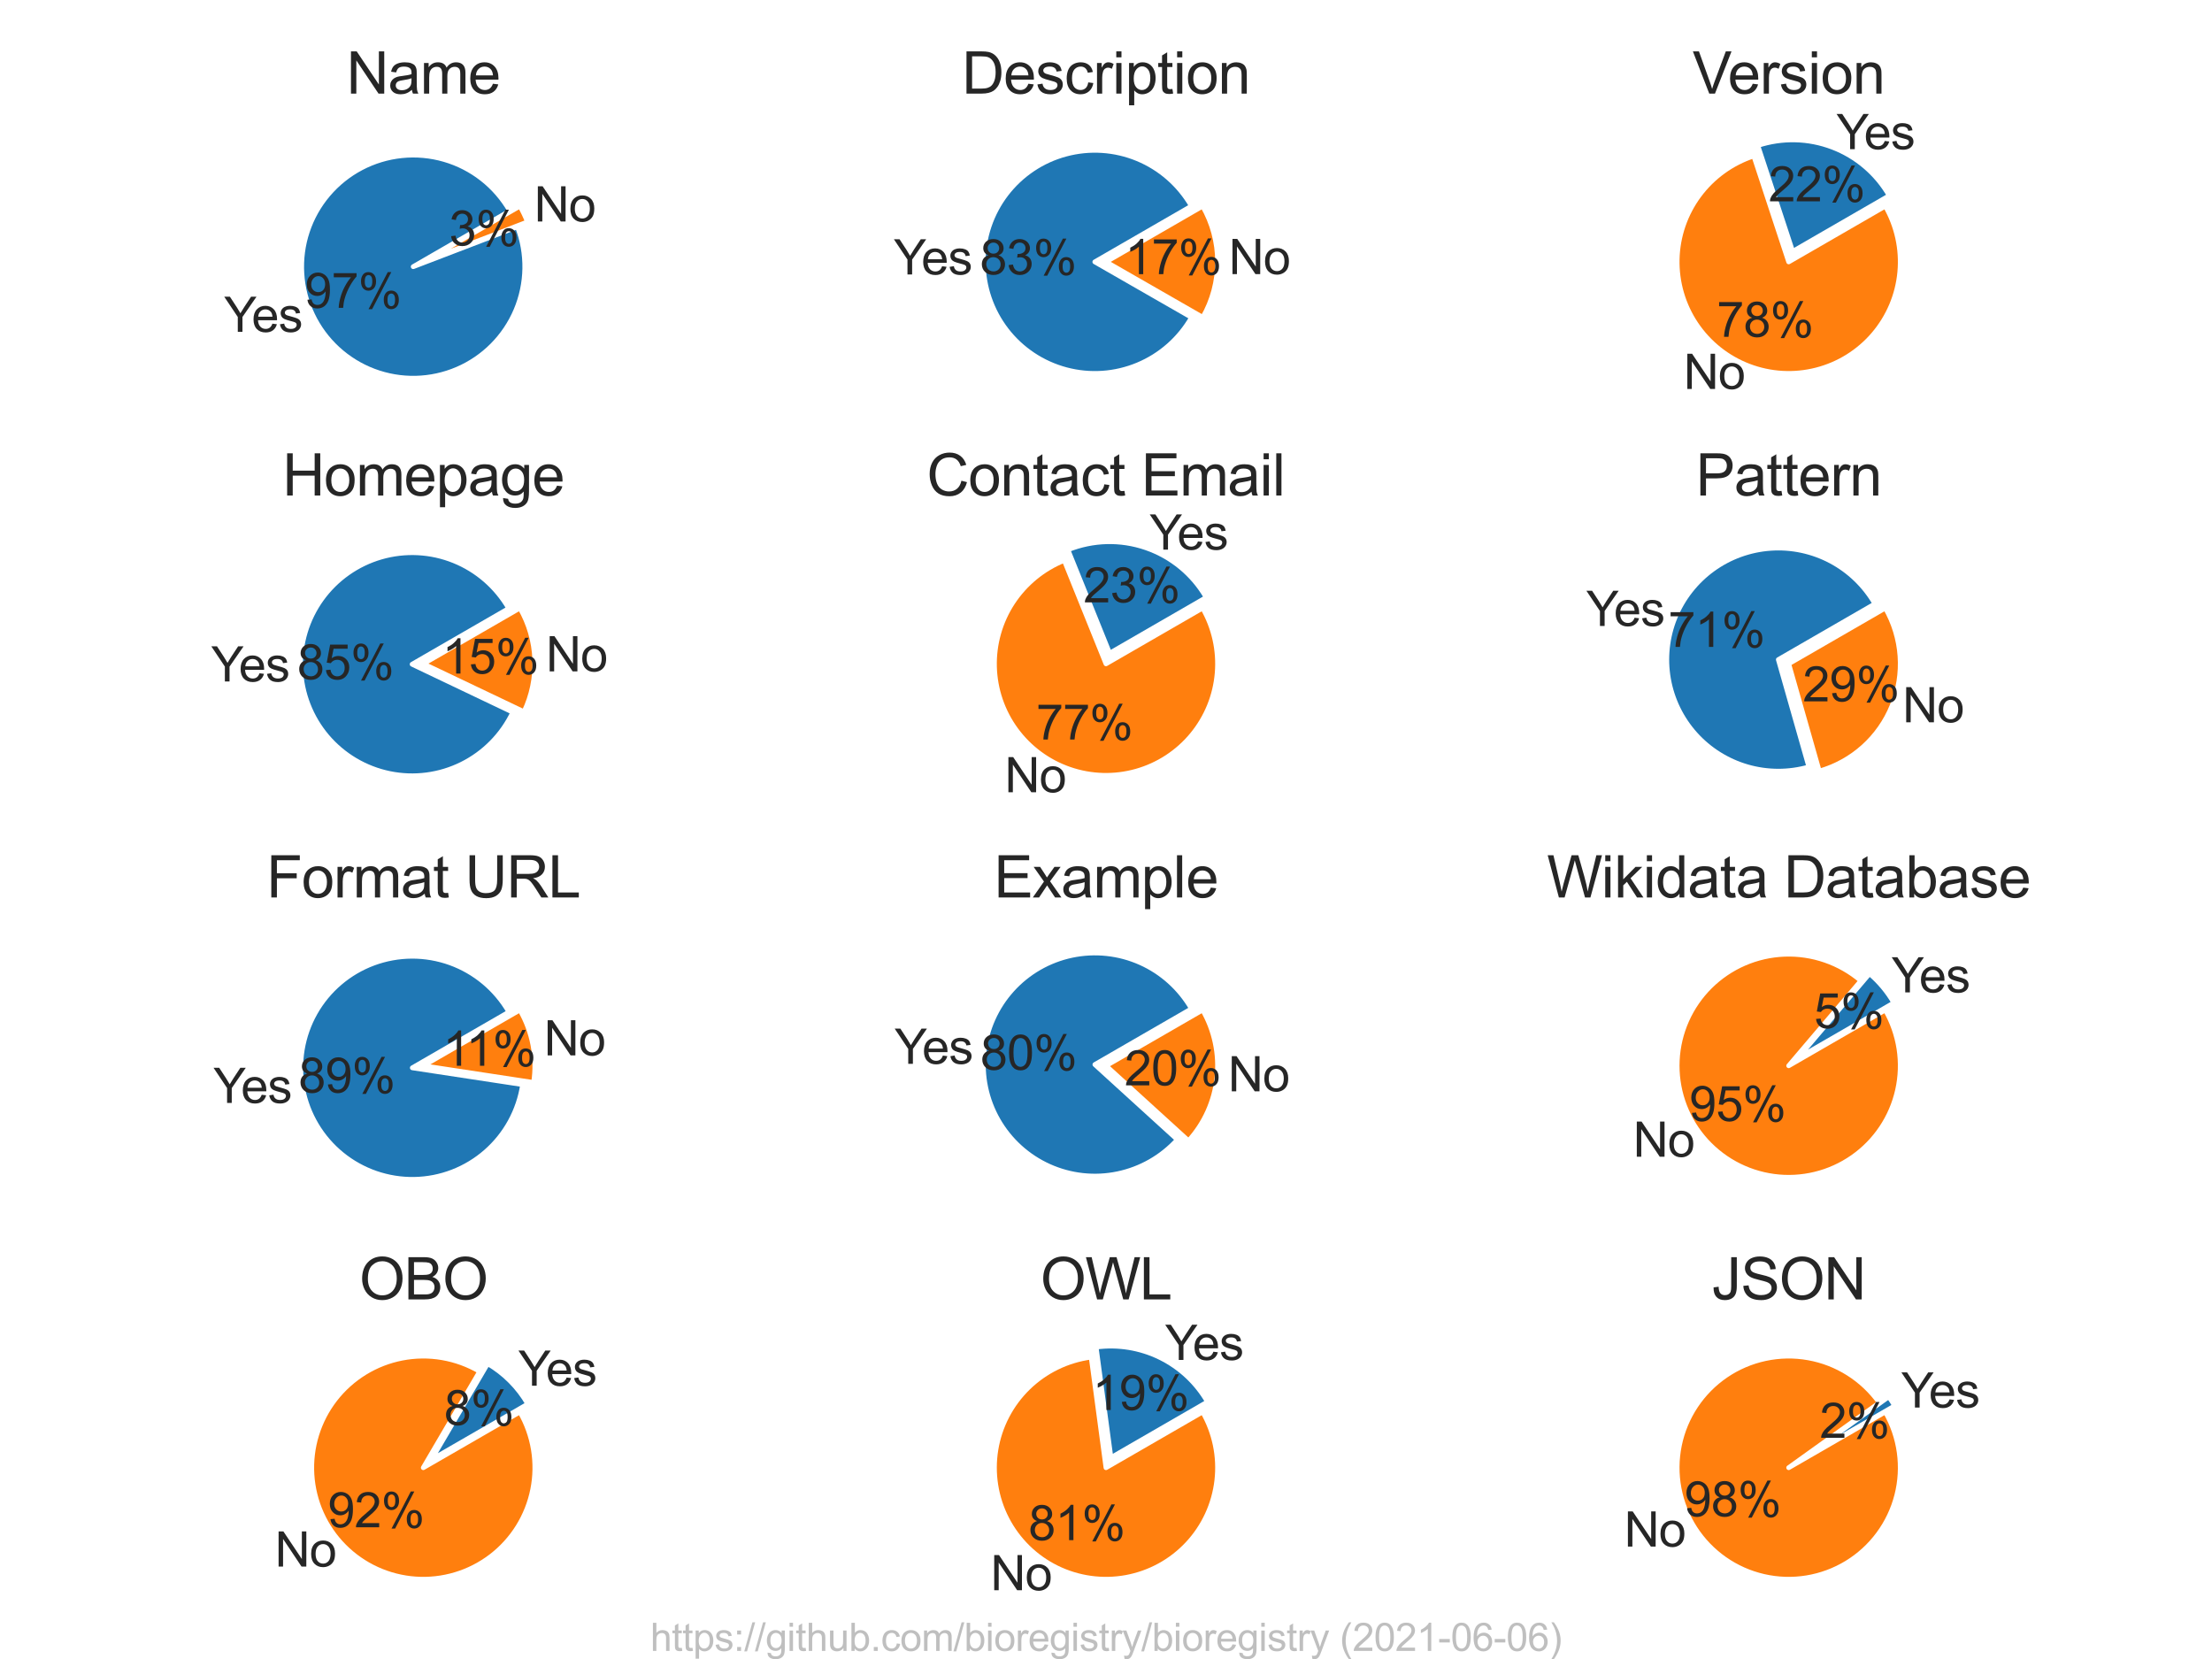 <?xml version="1.0" encoding="utf-8" standalone="no"?>
<!DOCTYPE svg PUBLIC "-//W3C//DTD SVG 1.1//EN"
  "http://www.w3.org/Graphics/SVG/1.1/DTD/svg11.dtd">
<svg height="345.6pt" version="1.1" viewBox="0 0 460.8 345.6" width="460.8pt" xmlns="http://www.w3.org/2000/svg" xmlns:xlink="http://www.w3.org/1999/xlink">
 <defs>
  <style type="text/css">*{stroke-linecap:butt;stroke-linejoin:round;}</style>
 </defs>
 <g id="figure_1">
  <g id="patch_1">
   <path d="M 0 345.6 
L 460.8 345.6 
L 460.8 0 
L 0 0 
z
" style="fill:#ffffff;"/>
  </g>
  <g id="axes_1">
   <g id="matplotlib.axis_1"/>
   <g id="matplotlib.axis_2"/>
   <g id="patch_2">
    <path d="M 106.213 43.929 
C 104.725 41.353 102.757 39.086 100.414 37.251 
C 98.072 35.417 95.399 34.049 92.54 33.222 
C 89.682 32.396 86.692 32.126 83.732 32.427 
C 80.772 32.727 77.897 33.594 75.263 34.979 
C 72.63 36.364 70.287 38.241 68.362 40.51 
C 66.436 42.778 64.964 45.395 64.026 48.219 
C 63.087 51.042 62.699 54.019 62.883 56.989 
C 63.067 59.959 63.82 62.865 65.1 65.551 
C 66.379 68.237 68.163 70.653 70.354 72.666 
C 72.545 74.679 75.102 76.253 77.886 77.303 
C 80.67 78.352 83.63 78.857 86.604 78.79 
C 89.579 78.723 92.513 78.086 95.247 76.913 
C 97.982 75.74 100.466 74.053 102.564 71.943 
C 104.662 69.833 106.336 67.341 107.494 64.6 
C 108.652 61.859 109.273 58.922 109.324 55.947 
C 109.374 52.972 108.853 50.015 107.789 47.236 
L 86.083 55.552 
L 106.213 43.929 
z
" style="fill:#1f77b4;stroke:#ffffff;stroke-linejoin:miter;"/>
   </g>
   <g id="patch_3">
    <path d="M 109.887 46.236 
C 109.669 45.666 109.427 45.104 109.165 44.552 
C 108.902 44 108.617 43.459 108.311 42.929 
L 88.181 54.552 
L 109.887 46.236 
z
" style="fill:#ff7f0e;stroke:#ffffff;stroke-linejoin:miter;"/>
   </g>
   <g id="text_1">
    <!-- Yes -->
    <g style="fill:#262626;" transform="translate(46.682 69.137)scale(0.1 -0.1)">
     <defs>
      <path d="M 1784 0 
L 1784 1941 
L 19 4581 
L 756 4581 
L 1659 3200 
Q 1909 2813 2125 2425 
Q 2331 2784 2625 3234 
L 3513 4581 
L 4219 4581 
L 2391 1941 
L 2391 0 
L 1784 0 
z
" id="ArialMT-59" transform="scale(0.016)"/>
      <path d="M 2694 1069 
L 3275 997 
Q 3138 488 2766 206 
Q 2394 -75 1816 -75 
Q 1088 -75 661 373 
Q 234 822 234 1631 
Q 234 2469 665 2931 
Q 1097 3394 1784 3394 
Q 2450 3394 2872 2941 
Q 3294 2488 3294 1666 
Q 3294 1616 3291 1516 
L 816 1516 
Q 847 969 1125 678 
Q 1403 388 1819 388 
Q 2128 388 2347 550 
Q 2566 713 2694 1069 
z
M 847 1978 
L 2700 1978 
Q 2663 2397 2488 2606 
Q 2219 2931 1791 2931 
Q 1403 2931 1139 2672 
Q 875 2413 847 1978 
z
" id="ArialMT-65" transform="scale(0.016)"/>
      <path d="M 197 991 
L 753 1078 
Q 800 744 1014 566 
Q 1228 388 1613 388 
Q 2000 388 2187 545 
Q 2375 703 2375 916 
Q 2375 1106 2209 1216 
Q 2094 1291 1634 1406 
Q 1016 1563 777 1677 
Q 538 1791 414 1992 
Q 291 2194 291 2438 
Q 291 2659 392 2848 
Q 494 3038 669 3163 
Q 800 3259 1026 3326 
Q 1253 3394 1513 3394 
Q 1903 3394 2198 3281 
Q 2494 3169 2634 2976 
Q 2775 2784 2828 2463 
L 2278 2388 
Q 2241 2644 2061 2787 
Q 1881 2931 1553 2931 
Q 1166 2931 1000 2803 
Q 834 2675 834 2503 
Q 834 2394 903 2306 
Q 972 2216 1119 2156 
Q 1203 2125 1616 2013 
Q 2213 1853 2448 1751 
Q 2684 1650 2818 1456 
Q 2953 1263 2953 975 
Q 2953 694 2789 445 
Q 2625 197 2315 61 
Q 2006 -75 1616 -75 
Q 969 -75 630 194 
Q 291 463 197 991 
z
" id="ArialMT-73" transform="scale(0.016)"/>
     </defs>
     <use xlink:href="#ArialMT-59"/>
     <use x="57.574" xlink:href="#ArialMT-65"/>
     <use x="113.189" xlink:href="#ArialMT-73"/>
    </g>
   </g>
   <g id="text_2">
    <!-- 97% -->
    <g style="fill:#262626;" transform="translate(63.486 64.137)scale(0.1 -0.1)">
     <defs>
      <path d="M 350 1059 
L 891 1109 
Q 959 728 1153 556 
Q 1347 384 1650 384 
Q 1909 384 2104 503 
Q 2300 622 2425 820 
Q 2550 1019 2634 1356 
Q 2719 1694 2719 2044 
Q 2719 2081 2716 2156 
Q 2547 1888 2255 1720 
Q 1963 1553 1622 1553 
Q 1053 1553 659 1965 
Q 266 2378 266 3053 
Q 266 3750 677 4175 
Q 1088 4600 1706 4600 
Q 2153 4600 2523 4359 
Q 2894 4119 3086 3673 
Q 3278 3228 3278 2384 
Q 3278 1506 3087 986 
Q 2897 466 2520 194 
Q 2144 -78 1638 -78 
Q 1100 -78 759 220 
Q 419 519 350 1059 
z
M 2653 3081 
Q 2653 3566 2395 3850 
Q 2138 4134 1775 4134 
Q 1400 4134 1122 3828 
Q 844 3522 844 3034 
Q 844 2597 1108 2323 
Q 1372 2050 1759 2050 
Q 2150 2050 2401 2323 
Q 2653 2597 2653 3081 
z
" id="ArialMT-39" transform="scale(0.016)"/>
      <path d="M 303 3981 
L 303 4522 
L 3269 4522 
L 3269 4084 
Q 2831 3619 2401 2847 
Q 1972 2075 1738 1259 
Q 1569 684 1522 0 
L 944 0 
Q 953 541 1156 1306 
Q 1359 2072 1739 2783 
Q 2119 3494 2547 3981 
L 303 3981 
z
" id="ArialMT-37" transform="scale(0.016)"/>
      <path d="M 372 3481 
Q 372 3972 619 4315 
Q 866 4659 1334 4659 
Q 1766 4659 2048 4351 
Q 2331 4044 2331 3447 
Q 2331 2866 2045 2552 
Q 1759 2238 1341 2238 
Q 925 2238 648 2547 
Q 372 2856 372 3481 
z
M 1350 4272 
Q 1141 4272 1002 4090 
Q 863 3909 863 3425 
Q 863 2984 1003 2804 
Q 1144 2625 1350 2625 
Q 1563 2625 1702 2806 
Q 1841 2988 1841 3469 
Q 1841 3913 1700 4092 
Q 1559 4272 1350 4272 
z
M 1353 -169 
L 3859 4659 
L 4316 4659 
L 1819 -169 
L 1353 -169 
z
M 3334 1075 
Q 3334 1569 3581 1911 
Q 3828 2253 4300 2253 
Q 4731 2253 5014 1945 
Q 5297 1638 5297 1041 
Q 5297 459 5011 145 
Q 4725 -169 4303 -169 
Q 3888 -169 3611 142 
Q 3334 453 3334 1075 
z
M 4316 1866 
Q 4103 1866 3964 1684 
Q 3825 1503 3825 1019 
Q 3825 581 3965 400 
Q 4106 219 4313 219 
Q 4528 219 4667 400 
Q 4806 581 4806 1063 
Q 4806 1506 4665 1686 
Q 4525 1866 4316 1866 
z
" id="ArialMT-25" transform="scale(0.016)"/>
     </defs>
     <use xlink:href="#ArialMT-39"/>
     <use x="55.615" xlink:href="#ArialMT-37"/>
     <use x="111.23" xlink:href="#ArialMT-25"/>
    </g>
   </g>
   <g id="text_3">
    <!-- No -->
    <g style="fill:#262626;" transform="translate(111.263 46.137)scale(0.1 -0.1)">
     <defs>
      <path d="M 488 0 
L 488 4581 
L 1109 4581 
L 3516 984 
L 3516 4581 
L 4097 4581 
L 4097 0 
L 3475 0 
L 1069 3600 
L 1069 0 
L 488 0 
z
" id="ArialMT-4e" transform="scale(0.016)"/>
      <path d="M 213 1659 
Q 213 2581 725 3025 
Q 1153 3394 1769 3394 
Q 2453 3394 2887 2945 
Q 3322 2497 3322 1706 
Q 3322 1066 3130 698 
Q 2938 331 2570 128 
Q 2203 -75 1769 -75 
Q 1072 -75 642 372 
Q 213 819 213 1659 
z
M 791 1659 
Q 791 1022 1069 705 
Q 1347 388 1769 388 
Q 2188 388 2466 706 
Q 2744 1025 2744 1678 
Q 2744 2294 2464 2611 
Q 2184 2928 1769 2928 
Q 1347 2928 1069 2612 
Q 791 2297 791 1659 
z
" id="ArialMT-6f" transform="scale(0.016)"/>
     </defs>
     <use xlink:href="#ArialMT-4e"/>
     <use x="72.217" xlink:href="#ArialMT-6f"/>
    </g>
   </g>
   <g id="text_4">
    <!-- 3% -->
    <g style="fill:#262626;" transform="translate(93.545 51.137)scale(0.1 -0.1)">
     <defs>
      <path d="M 269 1209 
L 831 1284 
Q 928 806 1161 595 
Q 1394 384 1728 384 
Q 2125 384 2398 659 
Q 2672 934 2672 1341 
Q 2672 1728 2419 1979 
Q 2166 2231 1775 2231 
Q 1616 2231 1378 2169 
L 1441 2663 
Q 1497 2656 1531 2656 
Q 1891 2656 2178 2843 
Q 2466 3031 2466 3422 
Q 2466 3731 2256 3934 
Q 2047 4138 1716 4138 
Q 1388 4138 1169 3931 
Q 950 3725 888 3313 
L 325 3413 
Q 428 3978 793 4289 
Q 1159 4600 1703 4600 
Q 2078 4600 2393 4439 
Q 2709 4278 2876 4000 
Q 3044 3722 3044 3409 
Q 3044 3113 2884 2869 
Q 2725 2625 2413 2481 
Q 2819 2388 3044 2092 
Q 3269 1797 3269 1353 
Q 3269 753 2831 336 
Q 2394 -81 1725 -81 
Q 1122 -81 723 278 
Q 325 638 269 1209 
z
" id="ArialMT-33" transform="scale(0.016)"/>
     </defs>
     <use xlink:href="#ArialMT-33"/>
     <use x="55.615" xlink:href="#ArialMT-25"/>
    </g>
   </g>
   <g id="text_5">
    <!-- Name -->
    <g style="fill:#262626;" transform="translate(72.177 19.496)scale(0.12 -0.12)">
     <defs>
      <path d="M 2588 409 
Q 2275 144 1986 34 
Q 1697 -75 1366 -75 
Q 819 -75 525 192 
Q 231 459 231 875 
Q 231 1119 342 1320 
Q 453 1522 633 1644 
Q 813 1766 1038 1828 
Q 1203 1872 1538 1913 
Q 2219 1994 2541 2106 
Q 2544 2222 2544 2253 
Q 2544 2597 2384 2738 
Q 2169 2928 1744 2928 
Q 1347 2928 1158 2789 
Q 969 2650 878 2297 
L 328 2372 
Q 403 2725 575 2942 
Q 747 3159 1072 3276 
Q 1397 3394 1825 3394 
Q 2250 3394 2515 3294 
Q 2781 3194 2906 3042 
Q 3031 2891 3081 2659 
Q 3109 2516 3109 2141 
L 3109 1391 
Q 3109 606 3145 398 
Q 3181 191 3288 0 
L 2700 0 
Q 2613 175 2588 409 
z
M 2541 1666 
Q 2234 1541 1622 1453 
Q 1275 1403 1131 1340 
Q 988 1278 909 1158 
Q 831 1038 831 891 
Q 831 666 1001 516 
Q 1172 366 1500 366 
Q 1825 366 2078 508 
Q 2331 650 2450 897 
Q 2541 1088 2541 1459 
L 2541 1666 
z
" id="ArialMT-61" transform="scale(0.016)"/>
      <path d="M 422 0 
L 422 3319 
L 925 3319 
L 925 2853 
Q 1081 3097 1340 3245 
Q 1600 3394 1931 3394 
Q 2300 3394 2536 3241 
Q 2772 3088 2869 2813 
Q 3263 3394 3894 3394 
Q 4388 3394 4653 3120 
Q 4919 2847 4919 2278 
L 4919 0 
L 4359 0 
L 4359 2091 
Q 4359 2428 4304 2576 
Q 4250 2725 4106 2815 
Q 3963 2906 3769 2906 
Q 3419 2906 3187 2673 
Q 2956 2441 2956 1928 
L 2956 0 
L 2394 0 
L 2394 2156 
Q 2394 2531 2256 2718 
Q 2119 2906 1806 2906 
Q 1569 2906 1367 2781 
Q 1166 2656 1075 2415 
Q 984 2175 984 1722 
L 984 0 
L 422 0 
z
" id="ArialMT-6d" transform="scale(0.016)"/>
     </defs>
     <use xlink:href="#ArialMT-4e"/>
     <use x="72.217" xlink:href="#ArialMT-61"/>
     <use x="127.832" xlink:href="#ArialMT-6d"/>
     <use x="211.133" xlink:href="#ArialMT-65"/>
    </g>
   </g>
  </g>
  <g id="axes_2">
   <g id="matplotlib.axis_3"/>
   <g id="matplotlib.axis_4"/>
   <g id="patch_4">
    <path d="M 248.206 42.933 
C 246.934 40.731 245.31 38.752 243.399 37.076 
C 241.487 35.4 239.313 34.049 236.963 33.077 
C 234.614 32.105 232.121 31.524 229.584 31.359 
C 227.047 31.194 224.5 31.447 222.044 32.107 
C 219.589 32.766 217.258 33.824 215.145 35.239 
C 213.032 36.653 211.166 38.405 209.62 40.423 
C 208.074 42.442 206.87 44.701 206.056 47.109 
C 205.242 49.518 204.828 52.044 204.831 54.586 
C 204.835 57.129 205.255 59.654 206.076 62.06 
C 206.897 64.466 208.108 66.722 209.659 68.736 
C 211.21 70.751 213.081 72.497 215.198 73.906 
C 217.315 75.314 219.648 76.366 222.105 77.019 
C 224.563 77.672 227.11 77.918 229.647 77.746 
C 232.184 77.574 234.675 76.987 237.022 76.008 
C 239.369 75.03 241.539 73.673 243.446 71.992 
C 245.353 70.31 246.972 68.327 248.237 66.122 
L 228.076 54.555 
L 248.206 42.933 
z
" style="fill:#1f77b4;stroke:#ffffff;stroke-linejoin:miter;"/>
   </g>
   <g id="patch_5">
    <path d="M 250.562 66.119 
C 252.587 62.589 253.65 58.589 253.644 54.52 
C 253.639 50.451 252.565 46.453 250.53 42.929 
L 230.4 54.552 
L 250.562 66.119 
z
" style="fill:#ff7f0e;stroke:#ffffff;stroke-linejoin:miter;"/>
   </g>
   <g id="text_6">
    <!-- Yes -->
    <g style="fill:#262626;" transform="translate(186.188 57.175)scale(0.1 -0.1)">
     <use xlink:href="#ArialMT-59"/>
     <use x="57.574" xlink:href="#ArialMT-65"/>
     <use x="113.189" xlink:href="#ArialMT-73"/>
    </g>
   </g>
   <g id="text_7">
    <!-- 83% -->
    <g style="fill:#262626;" transform="translate(204.122 57.159)scale(0.1 -0.1)">
     <defs>
      <path d="M 1131 2484 
Q 781 2613 612 2850 
Q 444 3088 444 3419 
Q 444 3919 803 4259 
Q 1163 4600 1759 4600 
Q 2359 4600 2725 4251 
Q 3091 3903 3091 3403 
Q 3091 3084 2923 2848 
Q 2756 2613 2416 2484 
Q 2838 2347 3058 2040 
Q 3278 1734 3278 1309 
Q 3278 722 2862 322 
Q 2447 -78 1769 -78 
Q 1091 -78 675 323 
Q 259 725 259 1325 
Q 259 1772 486 2073 
Q 713 2375 1131 2484 
z
M 1019 3438 
Q 1019 3113 1228 2906 
Q 1438 2700 1772 2700 
Q 2097 2700 2305 2904 
Q 2513 3109 2513 3406 
Q 2513 3716 2298 3927 
Q 2084 4138 1766 4138 
Q 1444 4138 1231 3931 
Q 1019 3725 1019 3438 
z
M 838 1322 
Q 838 1081 952 856 
Q 1066 631 1291 507 
Q 1516 384 1775 384 
Q 2178 384 2440 643 
Q 2703 903 2703 1303 
Q 2703 1709 2433 1975 
Q 2163 2241 1756 2241 
Q 1359 2241 1098 1978 
Q 838 1716 838 1322 
z
" id="ArialMT-38" transform="scale(0.016)"/>
     </defs>
     <use xlink:href="#ArialMT-38"/>
     <use x="55.615" xlink:href="#ArialMT-33"/>
     <use x="111.23" xlink:href="#ArialMT-25"/>
    </g>
   </g>
   <g id="text_8">
    <!-- No -->
    <g style="fill:#262626;" transform="translate(255.969 57.102)scale(0.1 -0.1)">
     <use xlink:href="#ArialMT-4e"/>
     <use x="72.217" xlink:href="#ArialMT-6f"/>
    </g>
   </g>
   <g id="text_9">
    <!-- 17% -->
    <g style="fill:#262626;" transform="translate(234.34 57.118)scale(0.1 -0.1)">
     <defs>
      <path d="M 2384 0 
L 1822 0 
L 1822 3584 
Q 1619 3391 1289 3197 
Q 959 3003 697 2906 
L 697 3450 
Q 1169 3672 1522 3987 
Q 1875 4303 2022 4600 
L 2384 4600 
L 2384 0 
z
" id="ArialMT-31" transform="scale(0.016)"/>
     </defs>
     <use xlink:href="#ArialMT-31"/>
     <use x="55.615" xlink:href="#ArialMT-37"/>
     <use x="111.23" xlink:href="#ArialMT-25"/>
    </g>
   </g>
   <g id="text_10">
    <!-- Description -->
    <g style="fill:#262626;" transform="translate(200.39 19.496)scale(0.12 -0.12)">
     <defs>
      <path d="M 494 0 
L 494 4581 
L 2072 4581 
Q 2606 4581 2888 4516 
Q 3281 4425 3559 4188 
Q 3922 3881 4101 3404 
Q 4281 2928 4281 2316 
Q 4281 1794 4159 1391 
Q 4038 988 3847 723 
Q 3656 459 3429 307 
Q 3203 156 2883 78 
Q 2563 0 2147 0 
L 494 0 
z
M 1100 541 
L 2078 541 
Q 2531 541 2789 625 
Q 3047 709 3200 863 
Q 3416 1078 3536 1442 
Q 3656 1806 3656 2325 
Q 3656 3044 3420 3430 
Q 3184 3816 2847 3947 
Q 2603 4041 2063 4041 
L 1100 4041 
L 1100 541 
z
" id="ArialMT-44" transform="scale(0.016)"/>
      <path d="M 2588 1216 
L 3141 1144 
Q 3050 572 2676 248 
Q 2303 -75 1759 -75 
Q 1078 -75 664 370 
Q 250 816 250 1647 
Q 250 2184 428 2587 
Q 606 2991 970 3192 
Q 1334 3394 1763 3394 
Q 2303 3394 2647 3120 
Q 2991 2847 3088 2344 
L 2541 2259 
Q 2463 2594 2264 2762 
Q 2066 2931 1784 2931 
Q 1359 2931 1093 2626 
Q 828 2322 828 1663 
Q 828 994 1084 691 
Q 1341 388 1753 388 
Q 2084 388 2306 591 
Q 2528 794 2588 1216 
z
" id="ArialMT-63" transform="scale(0.016)"/>
      <path d="M 416 0 
L 416 3319 
L 922 3319 
L 922 2816 
Q 1116 3169 1280 3281 
Q 1444 3394 1641 3394 
Q 1925 3394 2219 3213 
L 2025 2691 
Q 1819 2813 1613 2813 
Q 1428 2813 1281 2702 
Q 1134 2591 1072 2394 
Q 978 2094 978 1738 
L 978 0 
L 416 0 
z
" id="ArialMT-72" transform="scale(0.016)"/>
      <path d="M 425 3934 
L 425 4581 
L 988 4581 
L 988 3934 
L 425 3934 
z
M 425 0 
L 425 3319 
L 988 3319 
L 988 0 
L 425 0 
z
" id="ArialMT-69" transform="scale(0.016)"/>
      <path d="M 422 -1272 
L 422 3319 
L 934 3319 
L 934 2888 
Q 1116 3141 1344 3267 
Q 1572 3394 1897 3394 
Q 2322 3394 2647 3175 
Q 2972 2956 3137 2557 
Q 3303 2159 3303 1684 
Q 3303 1175 3120 767 
Q 2938 359 2589 142 
Q 2241 -75 1856 -75 
Q 1575 -75 1351 44 
Q 1128 163 984 344 
L 984 -1272 
L 422 -1272 
z
M 931 1641 
Q 931 1000 1190 694 
Q 1450 388 1819 388 
Q 2194 388 2461 705 
Q 2728 1022 2728 1688 
Q 2728 2322 2467 2637 
Q 2206 2953 1844 2953 
Q 1484 2953 1207 2617 
Q 931 2281 931 1641 
z
" id="ArialMT-70" transform="scale(0.016)"/>
      <path d="M 1650 503 
L 1731 6 
Q 1494 -44 1306 -44 
Q 1000 -44 831 53 
Q 663 150 594 308 
Q 525 466 525 972 
L 525 2881 
L 113 2881 
L 113 3319 
L 525 3319 
L 525 4141 
L 1084 4478 
L 1084 3319 
L 1650 3319 
L 1650 2881 
L 1084 2881 
L 1084 941 
Q 1084 700 1114 631 
Q 1144 563 1211 522 
Q 1278 481 1403 481 
Q 1497 481 1650 503 
z
" id="ArialMT-74" transform="scale(0.016)"/>
      <path d="M 422 0 
L 422 3319 
L 928 3319 
L 928 2847 
Q 1294 3394 1984 3394 
Q 2284 3394 2536 3286 
Q 2788 3178 2913 3003 
Q 3038 2828 3088 2588 
Q 3119 2431 3119 2041 
L 3119 0 
L 2556 0 
L 2556 2019 
Q 2556 2363 2490 2533 
Q 2425 2703 2258 2804 
Q 2091 2906 1866 2906 
Q 1506 2906 1245 2678 
Q 984 2450 984 1813 
L 984 0 
L 422 0 
z
" id="ArialMT-6e" transform="scale(0.016)"/>
     </defs>
     <use xlink:href="#ArialMT-44"/>
     <use x="72.217" xlink:href="#ArialMT-65"/>
     <use x="127.832" xlink:href="#ArialMT-73"/>
     <use x="177.832" xlink:href="#ArialMT-63"/>
     <use x="227.832" xlink:href="#ArialMT-72"/>
     <use x="261.133" xlink:href="#ArialMT-69"/>
     <use x="283.35" xlink:href="#ArialMT-70"/>
     <use x="338.965" xlink:href="#ArialMT-74"/>
     <use x="366.748" xlink:href="#ArialMT-69"/>
     <use x="388.965" xlink:href="#ArialMT-6f"/>
     <use x="444.58" xlink:href="#ArialMT-6e"/>
    </g>
   </g>
  </g>
  <g id="axes_3">
   <g id="matplotlib.axis_5"/>
   <g id="matplotlib.axis_6"/>
   <g id="patch_6">
    <path d="M 393.578 40.758 
C 390.907 36.133 386.723 32.566 381.733 30.663 
C 376.743 28.759 371.247 28.632 366.174 30.303 
L 373.447 52.38 
L 393.578 40.758 
z
" style="fill:#1f77b4;stroke:#ffffff;stroke-linejoin:miter;"/>
   </g>
   <g id="patch_7">
    <path d="M 365.346 32.474 
C 363.079 33.221 360.942 34.312 359.007 35.709 
C 357.073 37.107 355.366 38.794 353.945 40.711 
C 352.524 42.628 351.407 44.752 350.632 47.009 
C 349.858 49.266 349.436 51.629 349.381 54.014 
C 349.326 56.4 349.638 58.78 350.307 61.07 
C 350.976 63.36 351.994 65.534 353.325 67.515 
C 354.656 69.495 356.283 71.259 358.151 72.744 
C 360.019 74.23 362.104 75.418 364.333 76.269 
C 366.562 77.12 368.91 77.622 371.292 77.758 
C 373.674 77.894 376.063 77.663 378.375 77.072 
C 380.687 76.481 382.894 75.538 384.919 74.275 
C 386.943 73.012 388.761 71.446 390.309 69.63 
C 391.857 67.814 393.116 65.77 394.042 63.571 
C 394.968 61.372 395.55 59.043 395.767 56.667 
C 395.984 54.29 395.834 51.895 395.322 49.564 
C 394.81 47.234 393.942 44.996 392.749 42.929 
L 372.619 54.552 
L 365.346 32.474 
z
" style="fill:#ff7f0e;stroke:#ffffff;stroke-linejoin:miter;"/>
   </g>
   <g id="text_11">
    <!-- Yes -->
    <g style="fill:#262626;" transform="translate(382.562 31.076)scale(0.1 -0.1)">
     <use xlink:href="#ArialMT-59"/>
     <use x="57.574" xlink:href="#ArialMT-65"/>
     <use x="113.189" xlink:href="#ArialMT-73"/>
    </g>
   </g>
   <g id="text_12">
    <!-- 22% -->
    <g style="fill:#262626;" transform="translate(368.412 41.935)scale(0.1 -0.1)">
     <defs>
      <path d="M 3222 541 
L 3222 0 
L 194 0 
Q 188 203 259 391 
Q 375 700 629 1000 
Q 884 1300 1366 1694 
Q 2113 2306 2375 2664 
Q 2638 3022 2638 3341 
Q 2638 3675 2398 3904 
Q 2159 4134 1775 4134 
Q 1369 4134 1125 3890 
Q 881 3647 878 3216 
L 300 3275 
Q 359 3922 746 4261 
Q 1134 4600 1788 4600 
Q 2447 4600 2831 4234 
Q 3216 3869 3216 3328 
Q 3216 3053 3103 2787 
Q 2991 2522 2730 2228 
Q 2469 1934 1863 1422 
Q 1356 997 1212 845 
Q 1069 694 975 541 
L 3222 541 
z
" id="ArialMT-32" transform="scale(0.016)"/>
     </defs>
     <use xlink:href="#ArialMT-32"/>
     <use x="55.615" xlink:href="#ArialMT-32"/>
     <use x="111.23" xlink:href="#ArialMT-25"/>
    </g>
   </g>
   <g id="text_13">
    <!-- No -->
    <g style="fill:#262626;" transform="translate(350.722 81.026)scale(0.1 -0.1)">
     <use xlink:href="#ArialMT-4e"/>
     <use x="72.217" xlink:href="#ArialMT-6f"/>
    </g>
   </g>
   <g id="text_14">
    <!-- 78% -->
    <g style="fill:#262626;" transform="translate(357.64 70.167)scale(0.1 -0.1)">
     <use xlink:href="#ArialMT-37"/>
     <use x="55.615" xlink:href="#ArialMT-38"/>
     <use x="111.23" xlink:href="#ArialMT-25"/>
    </g>
   </g>
   <g id="text_15">
    <!-- Version -->
    <g style="fill:#262626;" transform="translate(352.606 19.496)scale(0.12 -0.12)">
     <defs>
      <path d="M 1803 0 
L 28 4581 
L 684 4581 
L 1875 1253 
Q 2019 853 2116 503 
Q 2222 878 2363 1253 
L 3600 4581 
L 4219 4581 
L 2425 0 
L 1803 0 
z
" id="ArialMT-56" transform="scale(0.016)"/>
     </defs>
     <use xlink:href="#ArialMT-56"/>
     <use x="61.199" xlink:href="#ArialMT-65"/>
     <use x="116.814" xlink:href="#ArialMT-72"/>
     <use x="150.115" xlink:href="#ArialMT-73"/>
     <use x="200.115" xlink:href="#ArialMT-69"/>
     <use x="222.332" xlink:href="#ArialMT-6f"/>
     <use x="277.947" xlink:href="#ArialMT-6e"/>
    </g>
   </g>
  </g>
  <g id="axes_4">
   <g id="matplotlib.axis_7"/>
   <g id="matplotlib.axis_8"/>
   <g id="patch_8">
    <path d="M 105.989 126.752 
C 104.699 124.518 103.046 122.514 101.098 120.823 
C 99.15 119.132 96.935 117.776 94.542 116.813 
C 92.149 115.849 89.612 115.29 87.036 115.16 
C 84.459 115.029 81.879 115.328 79.401 116.045 
C 76.923 116.762 74.581 117.886 72.472 119.372 
C 70.363 120.857 68.516 122.684 67.007 124.776 
C 65.498 126.868 64.348 129.197 63.603 131.667 
C 62.859 134.136 62.531 136.713 62.632 139.291 
C 62.734 141.868 63.264 144.411 64.201 146.815 
C 65.138 149.218 66.468 151.449 68.137 153.416 
C 69.807 155.383 71.792 157.058 74.011 158.373 
C 76.231 159.688 78.654 160.624 81.181 161.143 
C 83.707 161.662 86.303 161.757 88.861 161.424 
C 91.419 161.091 93.904 160.334 96.214 159.185 
C 98.523 158.035 100.625 156.51 102.434 154.67 
C 104.242 152.831 105.732 150.703 106.842 148.374 
L 85.859 138.374 
L 105.989 126.752 
z
" style="fill:#1f77b4;stroke:#ffffff;stroke-linejoin:miter;"/>
   </g>
   <g id="patch_9">
    <path d="M 109.165 148.282 
C 110.786 144.88 111.556 141.133 111.407 137.366 
C 111.259 133.6 110.196 129.925 108.311 126.66 
L 88.181 138.283 
L 109.165 148.282 
z
" style="fill:#ff7f0e;stroke:#ffffff;stroke-linejoin:miter;"/>
   </g>
   <g id="text_16">
    <!-- Yes -->
    <g style="fill:#262626;" transform="translate(43.991 141.968)scale(0.1 -0.1)">
     <use xlink:href="#ArialMT-59"/>
     <use x="57.574" xlink:href="#ArialMT-65"/>
     <use x="113.189" xlink:href="#ArialMT-73"/>
    </g>
   </g>
   <g id="text_17">
    <!-- 85% -->
    <g style="fill:#262626;" transform="translate(61.916 141.509)scale(0.1 -0.1)">
     <defs>
      <path d="M 266 1200 
L 856 1250 
Q 922 819 1161 601 
Q 1400 384 1738 384 
Q 2144 384 2425 690 
Q 2706 997 2706 1503 
Q 2706 1984 2436 2262 
Q 2166 2541 1728 2541 
Q 1456 2541 1237 2417 
Q 1019 2294 894 2097 
L 366 2166 
L 809 4519 
L 3088 4519 
L 3088 3981 
L 1259 3981 
L 1013 2750 
Q 1425 3038 1878 3038 
Q 2478 3038 2890 2622 
Q 3303 2206 3303 1553 
Q 3303 931 2941 478 
Q 2500 -78 1738 -78 
Q 1113 -78 717 272 
Q 322 622 266 1200 
z
" id="ArialMT-35" transform="scale(0.016)"/>
     </defs>
     <use xlink:href="#ArialMT-38"/>
     <use x="55.615" xlink:href="#ArialMT-35"/>
     <use x="111.23" xlink:href="#ArialMT-25"/>
    </g>
   </g>
   <g id="text_18">
    <!-- No -->
    <g style="fill:#262626;" transform="translate(113.73 139.86)scale(0.1 -0.1)">
     <use xlink:href="#ArialMT-4e"/>
     <use x="72.217" xlink:href="#ArialMT-6f"/>
    </g>
   </g>
   <g id="text_19">
    <!-- 15% -->
    <g style="fill:#262626;" transform="translate(92.11 140.318)scale(0.1 -0.1)">
     <use xlink:href="#ArialMT-31"/>
     <use x="55.615" xlink:href="#ArialMT-35"/>
     <use x="111.23" xlink:href="#ArialMT-25"/>
    </g>
   </g>
   <g id="text_20">
    <!-- Homepage -->
    <g style="fill:#262626;" transform="translate(58.831 103.227)scale(0.12 -0.12)">
     <defs>
      <path d="M 513 0 
L 513 4581 
L 1119 4581 
L 1119 2700 
L 3500 2700 
L 3500 4581 
L 4106 4581 
L 4106 0 
L 3500 0 
L 3500 2159 
L 1119 2159 
L 1119 0 
L 513 0 
z
" id="ArialMT-48" transform="scale(0.016)"/>
      <path d="M 319 -275 
L 866 -356 
Q 900 -609 1056 -725 
Q 1266 -881 1628 -881 
Q 2019 -881 2231 -725 
Q 2444 -569 2519 -288 
Q 2563 -116 2559 434 
Q 2191 0 1641 0 
Q 956 0 581 494 
Q 206 988 206 1678 
Q 206 2153 378 2554 
Q 550 2956 876 3175 
Q 1203 3394 1644 3394 
Q 2231 3394 2613 2919 
L 2613 3319 
L 3131 3319 
L 3131 450 
Q 3131 -325 2973 -648 
Q 2816 -972 2473 -1159 
Q 2131 -1347 1631 -1347 
Q 1038 -1347 672 -1080 
Q 306 -813 319 -275 
z
M 784 1719 
Q 784 1066 1043 766 
Q 1303 466 1694 466 
Q 2081 466 2343 764 
Q 2606 1063 2606 1700 
Q 2606 2309 2336 2618 
Q 2066 2928 1684 2928 
Q 1309 2928 1046 2623 
Q 784 2319 784 1719 
z
" id="ArialMT-67" transform="scale(0.016)"/>
     </defs>
     <use xlink:href="#ArialMT-48"/>
     <use x="72.217" xlink:href="#ArialMT-6f"/>
     <use x="127.832" xlink:href="#ArialMT-6d"/>
     <use x="211.133" xlink:href="#ArialMT-65"/>
     <use x="266.748" xlink:href="#ArialMT-70"/>
     <use x="322.363" xlink:href="#ArialMT-61"/>
     <use x="377.979" xlink:href="#ArialMT-67"/>
     <use x="433.594" xlink:href="#ArialMT-65"/>
    </g>
   </g>
  </g>
  <g id="axes_5">
   <g id="matplotlib.axis_9"/>
   <g id="matplotlib.axis_10"/>
   <g id="patch_10">
    <path d="M 251.287 124.463 
C 248.487 119.612 244.025 115.934 238.73 114.109 
C 233.434 112.284 227.654 112.433 222.46 114.529 
L 231.157 136.085 
L 251.287 124.463 
z
" style="fill:#1f77b4;stroke:#ffffff;stroke-linejoin:miter;"/>
   </g>
   <g id="patch_11">
    <path d="M 221.702 116.727 
C 219.519 117.608 217.482 118.815 215.662 120.308 
C 213.841 121.801 212.258 123.562 210.966 125.53 
C 209.675 127.499 208.689 129.652 208.045 131.916 
C 207.4 134.18 207.103 136.53 207.163 138.883 
C 207.224 141.237 207.642 143.567 208.403 145.795 
C 209.164 148.023 210.259 150.123 211.651 152.022 
C 213.042 153.921 214.715 155.598 216.61 156.994 
C 218.505 158.391 220.602 159.492 222.827 160.259 
C 225.053 161.026 227.383 161.45 229.736 161.517 
C 232.09 161.585 234.44 161.294 236.706 160.655 
C 238.972 160.017 241.128 159.037 243.099 157.751 
C 245.071 156.465 246.836 154.886 248.334 153.07 
C 249.832 151.253 251.045 149.22 251.932 147.039 
C 252.819 144.858 253.369 142.555 253.564 140.209 
C 253.759 137.863 253.597 135.5 253.082 133.203 
C 252.568 130.905 251.707 128.699 250.53 126.66 
L 230.4 138.283 
L 221.702 116.727 
z
" style="fill:#ff7f0e;stroke:#ffffff;stroke-linejoin:miter;"/>
   </g>
   <g id="text_21">
    <!-- Yes -->
    <g style="fill:#262626;" transform="translate(239.487 114.496)scale(0.1 -0.1)">
     <use xlink:href="#ArialMT-59"/>
     <use x="57.574" xlink:href="#ArialMT-65"/>
     <use x="113.189" xlink:href="#ArialMT-73"/>
    </g>
   </g>
   <g id="text_22">
    <!-- 23% -->
    <g style="fill:#262626;" transform="translate(225.694 125.484)scale(0.1 -0.1)">
     <use xlink:href="#ArialMT-32"/>
     <use x="55.615" xlink:href="#ArialMT-33"/>
     <use x="111.23" xlink:href="#ArialMT-25"/>
    </g>
   </g>
   <g id="text_23">
    <!-- No -->
    <g style="fill:#262626;" transform="translate(209.287 165.042)scale(0.1 -0.1)">
     <use xlink:href="#ArialMT-4e"/>
     <use x="72.217" xlink:href="#ArialMT-6f"/>
    </g>
   </g>
   <g id="text_24">
    <!-- 77% -->
    <g style="fill:#262626;" transform="translate(215.849 154.053)scale(0.1 -0.1)">
     <use xlink:href="#ArialMT-37"/>
     <use x="55.615" xlink:href="#ArialMT-37"/>
     <use x="111.23" xlink:href="#ArialMT-25"/>
    </g>
   </g>
   <g id="text_25">
    <!-- Contact Email -->
    <g style="fill:#262626;" transform="translate(193.054 103.227)scale(0.12 -0.12)">
     <defs>
      <path d="M 3763 1606 
L 4369 1453 
Q 4178 706 3683 314 
Q 3188 -78 2472 -78 
Q 1731 -78 1267 223 
Q 803 525 561 1097 
Q 319 1669 319 2325 
Q 319 3041 592 3573 
Q 866 4106 1370 4382 
Q 1875 4659 2481 4659 
Q 3169 4659 3637 4309 
Q 4106 3959 4291 3325 
L 3694 3184 
Q 3534 3684 3231 3912 
Q 2928 4141 2469 4141 
Q 1941 4141 1586 3887 
Q 1231 3634 1087 3207 
Q 944 2781 944 2328 
Q 944 1744 1114 1308 
Q 1284 872 1643 656 
Q 2003 441 2422 441 
Q 2931 441 3284 734 
Q 3638 1028 3763 1606 
z
" id="ArialMT-43" transform="scale(0.016)"/>
      <path id="ArialMT-20" transform="scale(0.016)"/>
      <path d="M 506 0 
L 506 4581 
L 3819 4581 
L 3819 4041 
L 1113 4041 
L 1113 2638 
L 3647 2638 
L 3647 2100 
L 1113 2100 
L 1113 541 
L 3925 541 
L 3925 0 
L 506 0 
z
" id="ArialMT-45" transform="scale(0.016)"/>
      <path d="M 409 0 
L 409 4581 
L 972 4581 
L 972 0 
L 409 0 
z
" id="ArialMT-6c" transform="scale(0.016)"/>
     </defs>
     <use xlink:href="#ArialMT-43"/>
     <use x="72.217" xlink:href="#ArialMT-6f"/>
     <use x="127.832" xlink:href="#ArialMT-6e"/>
     <use x="183.447" xlink:href="#ArialMT-74"/>
     <use x="211.23" xlink:href="#ArialMT-61"/>
     <use x="266.846" xlink:href="#ArialMT-63"/>
     <use x="316.846" xlink:href="#ArialMT-74"/>
     <use x="344.629" xlink:href="#ArialMT-20"/>
     <use x="372.412" xlink:href="#ArialMT-45"/>
     <use x="439.111" xlink:href="#ArialMT-6d"/>
     <use x="522.412" xlink:href="#ArialMT-61"/>
     <use x="578.027" xlink:href="#ArialMT-69"/>
     <use x="600.244" xlink:href="#ArialMT-6c"/>
    </g>
   </g>
  </g>
  <g id="axes_6">
   <g id="matplotlib.axis_11"/>
   <g id="matplotlib.axis_12"/>
   <g id="patch_12">
    <path d="M 390.595 125.788 
C 388.418 122.018 385.225 118.934 381.382 116.889 
C 377.538 114.844 373.197 113.92 368.854 114.222 
C 364.51 114.523 360.338 116.039 356.815 118.596 
C 353.291 121.152 350.555 124.648 348.921 128.683 
C 347.286 132.718 346.818 137.132 347.569 141.42 
C 348.32 145.708 350.261 149.701 353.169 152.94 
C 356.078 156.179 359.839 158.537 364.022 159.744 
C 368.205 160.95 372.644 160.958 376.831 159.765 
L 370.464 137.41 
L 390.595 125.788 
z
" style="fill:#1f77b4;stroke:#ffffff;stroke-linejoin:miter;"/>
   </g>
   <g id="patch_13">
    <path d="M 378.985 160.638 
C 382.385 159.67 385.519 157.939 388.149 155.578 
C 390.779 153.216 392.836 150.286 394.163 147.01 
C 395.49 143.734 396.052 140.198 395.807 136.672 
C 395.562 133.146 394.516 129.721 392.749 126.66 
L 372.619 138.283 
L 378.985 160.638 
z
" style="fill:#ff7f0e;stroke:#ffffff;stroke-linejoin:miter;"/>
   </g>
   <g id="text_26">
    <!-- Yes -->
    <g style="fill:#262626;" transform="translate(330.447 130.395)scale(0.1 -0.1)">
     <use xlink:href="#ArialMT-59"/>
     <use x="57.574" xlink:href="#ArialMT-65"/>
     <use x="113.189" xlink:href="#ArialMT-73"/>
    </g>
   </g>
   <g id="text_27">
    <!-- 71% -->
    <g style="fill:#262626;" transform="translate(347.531 134.759)scale(0.1 -0.1)">
     <use xlink:href="#ArialMT-37"/>
     <use x="55.615" xlink:href="#ArialMT-31"/>
     <use x="111.23" xlink:href="#ArialMT-25"/>
    </g>
   </g>
   <g id="text_28">
    <!-- No -->
    <g style="fill:#262626;" transform="translate(396.317 150.467)scale(0.1 -0.1)">
     <use xlink:href="#ArialMT-4e"/>
     <use x="72.217" xlink:href="#ArialMT-6f"/>
    </g>
   </g>
   <g id="text_29">
    <!-- 29% -->
    <g style="fill:#262626;" transform="translate(375.538 146.104)scale(0.1 -0.1)">
     <use xlink:href="#ArialMT-32"/>
     <use x="55.615" xlink:href="#ArialMT-39"/>
     <use x="111.23" xlink:href="#ArialMT-25"/>
    </g>
   </g>
   <g id="text_30">
    <!-- Pattern -->
    <g style="fill:#262626;" transform="translate(353.275 103.227)scale(0.12 -0.12)">
     <defs>
      <path d="M 494 0 
L 494 4581 
L 2222 4581 
Q 2678 4581 2919 4538 
Q 3256 4481 3484 4323 
Q 3713 4166 3852 3881 
Q 3991 3597 3991 3256 
Q 3991 2672 3619 2267 
Q 3247 1863 2275 1863 
L 1100 1863 
L 1100 0 
L 494 0 
z
M 1100 2403 
L 2284 2403 
Q 2872 2403 3119 2622 
Q 3366 2841 3366 3238 
Q 3366 3525 3220 3729 
Q 3075 3934 2838 4000 
Q 2684 4041 2272 4041 
L 1100 4041 
L 1100 2403 
z
" id="ArialMT-50" transform="scale(0.016)"/>
     </defs>
     <use xlink:href="#ArialMT-50"/>
     <use x="66.699" xlink:href="#ArialMT-61"/>
     <use x="122.314" xlink:href="#ArialMT-74"/>
     <use x="150.098" xlink:href="#ArialMT-74"/>
     <use x="177.881" xlink:href="#ArialMT-65"/>
     <use x="233.496" xlink:href="#ArialMT-72"/>
     <use x="266.797" xlink:href="#ArialMT-6e"/>
    </g>
   </g>
  </g>
  <g id="axes_7">
   <g id="matplotlib.axis_13"/>
   <g id="matplotlib.axis_14"/>
   <g id="patch_14">
    <path d="M 106.027 210.822 
C 104.666 208.464 102.9 206.363 100.812 204.616 
C 98.723 202.869 96.344 201.502 93.783 200.578 
C 91.221 199.655 88.517 199.188 85.794 199.2 
C 83.071 199.212 80.372 199.703 77.818 200.649 
C 75.265 201.595 72.898 202.983 70.825 204.749 
C 68.752 206.514 67.005 208.63 65.665 211 
C 64.324 213.371 63.411 215.958 62.965 218.644 
C 62.52 221.33 62.551 224.074 63.055 226.75 
C 63.559 229.426 64.53 231.992 65.923 234.332 
C 67.315 236.672 69.108 238.749 71.22 240.469 
C 73.331 242.188 75.729 243.523 78.302 244.413 
C 80.875 245.302 83.585 245.733 86.308 245.685 
C 89.03 245.637 91.723 245.111 94.264 244.13 
C 96.804 243.15 99.153 241.731 101.202 239.938 
C 103.252 238.145 104.97 236.006 106.279 233.619 
C 107.588 231.231 108.467 228.632 108.877 225.94 
L 85.897 222.444 
L 106.027 210.822 
z
" style="fill:#1f77b4;stroke:#ffffff;stroke-linejoin:miter;"/>
   </g>
   <g id="patch_15">
    <path d="M 111.161 225.509 
C 111.555 222.92 111.508 220.282 111.023 217.708 
C 110.538 215.134 109.621 212.66 108.311 210.391 
L 88.181 222.014 
L 111.161 225.509 
z
" style="fill:#ff7f0e;stroke:#ffffff;stroke-linejoin:miter;"/>
   </g>
   <g id="text_31">
    <!-- Yes -->
    <g style="fill:#262626;" transform="translate(44.452 229.766)scale(0.1 -0.1)">
     <use xlink:href="#ArialMT-59"/>
     <use x="57.574" xlink:href="#ArialMT-65"/>
     <use x="113.189" xlink:href="#ArialMT-73"/>
    </g>
   </g>
   <g id="text_32">
    <!-- 89% -->
    <g style="fill:#262626;" transform="translate(62.185 227.613)scale(0.1 -0.1)">
     <use xlink:href="#ArialMT-38"/>
     <use x="55.615" xlink:href="#ArialMT-39"/>
     <use x="111.23" xlink:href="#ArialMT-25"/>
    </g>
   </g>
   <g id="text_33">
    <!-- No -->
    <g style="fill:#262626;" transform="translate(113.307 219.862)scale(0.1 -0.1)">
     <use xlink:href="#ArialMT-4e"/>
     <use x="72.217" xlink:href="#ArialMT-6f"/>
    </g>
   </g>
   <g id="text_34">
    <!-- 11% -->
    <g style="fill:#262626;" transform="translate(92.248 222.015)scale(0.1 -0.1)">
     <use xlink:href="#ArialMT-31"/>
     <use x="48.24" xlink:href="#ArialMT-31"/>
     <use x="103.855" xlink:href="#ArialMT-25"/>
    </g>
   </g>
   <g id="text_35">
    <!-- Format URL -->
    <g style="fill:#262626;" transform="translate(55.511 186.958)scale(0.12 -0.12)">
     <defs>
      <path d="M 525 0 
L 525 4581 
L 3616 4581 
L 3616 4041 
L 1131 4041 
L 1131 2622 
L 3281 2622 
L 3281 2081 
L 1131 2081 
L 1131 0 
L 525 0 
z
" id="ArialMT-46" transform="scale(0.016)"/>
      <path d="M 3500 4581 
L 4106 4581 
L 4106 1934 
Q 4106 1244 3950 837 
Q 3794 431 3386 176 
Q 2978 -78 2316 -78 
Q 1672 -78 1262 144 
Q 853 366 678 786 
Q 503 1206 503 1934 
L 503 4581 
L 1109 4581 
L 1109 1938 
Q 1109 1341 1220 1058 
Q 1331 775 1601 622 
Q 1872 469 2263 469 
Q 2931 469 3215 772 
Q 3500 1075 3500 1938 
L 3500 4581 
z
" id="ArialMT-55" transform="scale(0.016)"/>
      <path d="M 503 0 
L 503 4581 
L 2534 4581 
Q 3147 4581 3465 4457 
Q 3784 4334 3975 4021 
Q 4166 3709 4166 3331 
Q 4166 2844 3850 2509 
Q 3534 2175 2875 2084 
Q 3116 1969 3241 1856 
Q 3506 1613 3744 1247 
L 4541 0 
L 3778 0 
L 3172 953 
Q 2906 1366 2734 1584 
Q 2563 1803 2427 1890 
Q 2291 1978 2150 2013 
Q 2047 2034 1813 2034 
L 1109 2034 
L 1109 0 
L 503 0 
z
M 1109 2559 
L 2413 2559 
Q 2828 2559 3062 2645 
Q 3297 2731 3419 2920 
Q 3541 3109 3541 3331 
Q 3541 3656 3305 3865 
Q 3069 4075 2559 4075 
L 1109 4075 
L 1109 2559 
z
" id="ArialMT-52" transform="scale(0.016)"/>
      <path d="M 469 0 
L 469 4581 
L 1075 4581 
L 1075 541 
L 3331 541 
L 3331 0 
L 469 0 
z
" id="ArialMT-4c" transform="scale(0.016)"/>
     </defs>
     <use xlink:href="#ArialMT-46"/>
     <use x="61.084" xlink:href="#ArialMT-6f"/>
     <use x="116.699" xlink:href="#ArialMT-72"/>
     <use x="150" xlink:href="#ArialMT-6d"/>
     <use x="233.301" xlink:href="#ArialMT-61"/>
     <use x="288.916" xlink:href="#ArialMT-74"/>
     <use x="316.699" xlink:href="#ArialMT-20"/>
     <use x="344.482" xlink:href="#ArialMT-55"/>
     <use x="416.699" xlink:href="#ArialMT-52"/>
     <use x="488.916" xlink:href="#ArialMT-4c"/>
    </g>
   </g>
  </g>
  <g id="axes_8">
   <g id="matplotlib.axis_15"/>
   <g id="matplotlib.axis_16"/>
   <g id="patch_16">
    <path d="M 248.219 210.142 
C 247.001 208.032 245.458 206.127 243.648 204.496 
C 241.838 202.865 239.783 201.529 237.558 200.536 
C 235.333 199.544 232.965 198.907 230.542 198.65 
C 228.119 198.393 225.671 198.518 223.287 199.021 
C 220.903 199.525 218.613 200.4 216.501 201.615 
C 214.389 202.829 212.481 204.368 210.847 206.176 
C 209.213 207.983 207.873 210.036 206.877 212.26 
C 205.881 214.483 205.24 216.849 204.979 219.272 
C 204.717 221.694 204.839 224.143 205.338 226.528 
C 205.837 228.912 206.708 231.204 207.919 233.318 
C 209.13 235.432 210.666 237.343 212.471 238.98 
C 214.276 240.617 216.326 241.96 218.548 242.96 
C 220.77 243.96 223.135 244.605 225.557 244.87 
C 227.979 245.136 230.428 245.019 232.813 244.523 
C 235.199 244.028 237.492 243.161 239.608 241.954 
C 241.725 240.746 243.638 239.213 245.278 237.412 
L 228.089 221.764 
L 248.219 210.142 
z
" style="fill:#1f77b4;stroke:#ffffff;stroke-linejoin:miter;"/>
   </g>
   <g id="patch_17">
    <path d="M 247.589 237.661 
C 250.907 234.015 252.982 229.407 253.51 224.506 
C 254.039 219.605 252.995 214.661 250.53 210.391 
L 230.4 222.014 
L 247.589 237.661 
z
" style="fill:#ff7f0e;stroke:#ffffff;stroke-linejoin:miter;"/>
   </g>
   <g id="text_36">
    <!-- Yes -->
    <g style="fill:#262626;" transform="translate(186.349 221.608)scale(0.1 -0.1)">
     <use xlink:href="#ArialMT-59"/>
     <use x="57.574" xlink:href="#ArialMT-65"/>
     <use x="113.189" xlink:href="#ArialMT-73"/>
    </g>
   </g>
   <g id="text_37">
    <!-- 80% -->
    <g style="fill:#262626;" transform="translate(204.216 222.854)scale(0.1 -0.1)">
     <defs>
      <path d="M 266 2259 
Q 266 3072 433 3567 
Q 600 4063 929 4331 
Q 1259 4600 1759 4600 
Q 2128 4600 2406 4451 
Q 2684 4303 2865 4023 
Q 3047 3744 3150 3342 
Q 3253 2941 3253 2259 
Q 3253 1453 3087 958 
Q 2922 463 2592 192 
Q 2263 -78 1759 -78 
Q 1097 -78 719 397 
Q 266 969 266 2259 
z
M 844 2259 
Q 844 1131 1108 757 
Q 1372 384 1759 384 
Q 2147 384 2411 759 
Q 2675 1134 2675 2259 
Q 2675 3391 2411 3762 
Q 2147 4134 1753 4134 
Q 1366 4134 1134 3806 
Q 844 3388 844 2259 
z
" id="ArialMT-30" transform="scale(0.016)"/>
     </defs>
     <use xlink:href="#ArialMT-38"/>
     <use x="55.615" xlink:href="#ArialMT-30"/>
     <use x="111.23" xlink:href="#ArialMT-25"/>
    </g>
   </g>
   <g id="text_38">
    <!-- No -->
    <g style="fill:#262626;" transform="translate(255.821 227.341)scale(0.1 -0.1)">
     <use xlink:href="#ArialMT-4e"/>
     <use x="72.217" xlink:href="#ArialMT-6f"/>
    </g>
   </g>
   <g id="text_39">
    <!-- 20% -->
    <g style="fill:#262626;" transform="translate(234.259 226.094)scale(0.1 -0.1)">
     <use xlink:href="#ArialMT-32"/>
     <use x="55.615" xlink:href="#ArialMT-30"/>
     <use x="111.23" xlink:href="#ArialMT-25"/>
    </g>
   </g>
   <g id="text_40">
    <!-- Example -->
    <g style="fill:#262626;" transform="translate(207.057 186.958)scale(0.12 -0.12)">
     <defs>
      <path d="M 47 0 
L 1259 1725 
L 138 3319 
L 841 3319 
L 1350 2541 
Q 1494 2319 1581 2169 
Q 1719 2375 1834 2534 
L 2394 3319 
L 3066 3319 
L 1919 1756 
L 3153 0 
L 2463 0 
L 1781 1031 
L 1600 1309 
L 728 0 
L 47 0 
z
" id="ArialMT-78" transform="scale(0.016)"/>
     </defs>
     <use xlink:href="#ArialMT-45"/>
     <use x="66.699" xlink:href="#ArialMT-78"/>
     <use x="116.699" xlink:href="#ArialMT-61"/>
     <use x="172.314" xlink:href="#ArialMT-6d"/>
     <use x="255.615" xlink:href="#ArialMT-70"/>
     <use x="311.23" xlink:href="#ArialMT-6c"/>
     <use x="333.447" xlink:href="#ArialMT-65"/>
    </g>
   </g>
  </g>
  <g id="axes_9">
   <g id="matplotlib.axis_17"/>
   <g id="matplotlib.axis_18"/>
   <g id="patch_18">
    <path d="M 394.534 208.903 
C 393.87 207.753 393.108 206.661 392.258 205.641 
C 391.407 204.62 390.47 203.675 389.458 202.814 
L 374.404 220.525 
L 394.534 208.903 
z
" style="fill:#1f77b4;stroke:#ffffff;stroke-linejoin:miter;"/>
   </g>
   <g id="patch_19">
    <path d="M 387.673 204.303 
C 385.474 202.434 382.948 200.991 380.221 200.048 
C 377.495 199.104 374.617 198.676 371.734 198.786 
C 368.851 198.896 366.014 199.542 363.367 200.69 
C 360.721 201.838 358.311 203.469 356.261 205.499 
C 354.211 207.53 352.558 209.924 351.384 212.559 
C 350.211 215.195 349.538 218.026 349.401 220.908 
C 349.264 223.789 349.664 226.672 350.582 229.407 
C 351.499 232.142 352.918 234.682 354.765 236.898 
C 356.613 239.114 358.857 240.967 361.382 242.361 
C 363.907 243.756 366.671 244.668 369.53 245.052 
C 372.389 245.435 375.295 245.283 378.099 244.603 
C 380.902 243.923 383.555 242.726 385.921 241.075 
C 388.287 239.424 390.325 237.347 391.93 234.95 
C 393.536 232.554 394.681 229.879 395.308 227.063 
C 395.935 224.247 396.032 221.338 395.594 218.487 
C 395.156 215.635 394.191 212.89 392.749 210.391 
L 372.619 222.014 
L 387.673 204.303 
z
" style="fill:#ff7f0e;stroke:#ffffff;stroke-linejoin:miter;"/>
   </g>
   <g id="text_41">
    <!-- Yes -->
    <g style="fill:#262626;" transform="translate(394.043 206.737)scale(0.1 -0.1)">
     <use xlink:href="#ArialMT-59"/>
     <use x="57.574" xlink:href="#ArialMT-65"/>
     <use x="113.189" xlink:href="#ArialMT-73"/>
    </g>
   </g>
   <g id="text_42">
    <!-- 5% -->
    <g style="fill:#262626;" transform="translate(377.89 214.18)scale(0.1 -0.1)">
     <use xlink:href="#ArialMT-35"/>
     <use x="55.615" xlink:href="#ArialMT-25"/>
    </g>
   </g>
   <g id="text_43">
    <!-- No -->
    <g style="fill:#262626;" transform="translate(340.197 240.972)scale(0.1 -0.1)">
     <use xlink:href="#ArialMT-4e"/>
     <use x="72.217" xlink:href="#ArialMT-6f"/>
    </g>
   </g>
   <g id="text_44">
    <!-- 95% -->
    <g style="fill:#262626;" transform="translate(351.9 233.53)scale(0.1 -0.1)">
     <use xlink:href="#ArialMT-39"/>
     <use x="55.615" xlink:href="#ArialMT-35"/>
     <use x="111.23" xlink:href="#ArialMT-25"/>
    </g>
   </g>
   <g id="text_45">
    <!-- Wikidata Database -->
    <g style="fill:#262626;" transform="translate(322.263 186.958)scale(0.12 -0.12)">
     <defs>
      <path d="M 1294 0 
L 78 4581 
L 700 4581 
L 1397 1578 
Q 1509 1106 1591 641 
Q 1766 1375 1797 1488 
L 2669 4581 
L 3400 4581 
L 4056 2263 
Q 4303 1400 4413 641 
Q 4500 1075 4641 1638 
L 5359 4581 
L 5969 4581 
L 4713 0 
L 4128 0 
L 3163 3491 
Q 3041 3928 3019 4028 
Q 2947 3713 2884 3491 
L 1913 0 
L 1294 0 
z
" id="ArialMT-57" transform="scale(0.016)"/>
      <path d="M 425 0 
L 425 4581 
L 988 4581 
L 988 1969 
L 2319 3319 
L 3047 3319 
L 1778 2088 
L 3175 0 
L 2481 0 
L 1384 1697 
L 988 1316 
L 988 0 
L 425 0 
z
" id="ArialMT-6b" transform="scale(0.016)"/>
      <path d="M 2575 0 
L 2575 419 
Q 2259 -75 1647 -75 
Q 1250 -75 917 144 
Q 584 363 401 755 
Q 219 1147 219 1656 
Q 219 2153 384 2558 
Q 550 2963 881 3178 
Q 1213 3394 1622 3394 
Q 1922 3394 2156 3267 
Q 2391 3141 2538 2938 
L 2538 4581 
L 3097 4581 
L 3097 0 
L 2575 0 
z
M 797 1656 
Q 797 1019 1065 703 
Q 1334 388 1700 388 
Q 2069 388 2326 689 
Q 2584 991 2584 1609 
Q 2584 2291 2321 2609 
Q 2059 2928 1675 2928 
Q 1300 2928 1048 2622 
Q 797 2316 797 1656 
z
" id="ArialMT-64" transform="scale(0.016)"/>
      <path d="M 941 0 
L 419 0 
L 419 4581 
L 981 4581 
L 981 2947 
Q 1338 3394 1891 3394 
Q 2197 3394 2470 3270 
Q 2744 3147 2920 2923 
Q 3097 2700 3197 2384 
Q 3297 2069 3297 1709 
Q 3297 856 2875 390 
Q 2453 -75 1863 -75 
Q 1275 -75 941 416 
L 941 0 
z
M 934 1684 
Q 934 1088 1097 822 
Q 1363 388 1816 388 
Q 2184 388 2453 708 
Q 2722 1028 2722 1663 
Q 2722 2313 2464 2622 
Q 2206 2931 1841 2931 
Q 1472 2931 1203 2611 
Q 934 2291 934 1684 
z
" id="ArialMT-62" transform="scale(0.016)"/>
     </defs>
     <use xlink:href="#ArialMT-57"/>
     <use x="94.385" xlink:href="#ArialMT-69"/>
     <use x="116.602" xlink:href="#ArialMT-6b"/>
     <use x="166.602" xlink:href="#ArialMT-69"/>
     <use x="188.818" xlink:href="#ArialMT-64"/>
     <use x="244.434" xlink:href="#ArialMT-61"/>
     <use x="300.049" xlink:href="#ArialMT-74"/>
     <use x="327.832" xlink:href="#ArialMT-61"/>
     <use x="383.447" xlink:href="#ArialMT-20"/>
     <use x="411.23" xlink:href="#ArialMT-44"/>
     <use x="483.447" xlink:href="#ArialMT-61"/>
     <use x="539.062" xlink:href="#ArialMT-74"/>
     <use x="566.846" xlink:href="#ArialMT-61"/>
     <use x="622.461" xlink:href="#ArialMT-62"/>
     <use x="678.076" xlink:href="#ArialMT-61"/>
     <use x="733.691" xlink:href="#ArialMT-73"/>
     <use x="783.691" xlink:href="#ArialMT-65"/>
    </g>
   </g>
  </g>
  <g id="axes_10">
   <g id="matplotlib.axis_19"/>
   <g id="matplotlib.axis_20"/>
   <g id="patch_20">
    <path d="M 109.961 292.484 
C 108.958 290.748 107.735 289.149 106.322 287.726 
C 104.91 286.304 103.319 285.07 101.589 284.056 
L 89.83 304.107 
L 109.961 292.484 
z
" style="fill:#1f77b4;stroke:#ffffff;stroke-linejoin:miter;"/>
   </g>
   <g id="patch_21">
    <path d="M 99.94 285.694 
C 97.525 284.278 94.873 283.309 92.114 282.835 
C 89.354 282.362 86.532 282.391 83.782 282.92 
C 81.033 283.45 78.402 284.473 76.016 285.938 
C 73.63 287.403 71.528 289.288 69.813 291.501 
C 68.097 293.713 66.795 296.218 65.97 298.893 
C 65.144 301.569 64.809 304.372 64.98 307.166 
C 65.152 309.961 65.826 312.702 66.972 315.257 
C 68.118 317.811 69.716 320.138 71.689 322.125 
C 73.662 324.111 75.978 325.725 78.525 326.888 
C 81.072 328.052 83.808 328.745 86.602 328.935 
C 89.395 329.125 92.2 328.809 94.881 328.002 
C 97.562 327.195 100.076 325.91 102.3 324.21 
C 104.524 322.509 106.423 320.42 107.905 318.044 
C 109.386 315.669 110.426 313.044 110.975 310.299 
C 111.524 307.553 111.572 304.731 111.117 301.968 
C 110.662 299.205 109.711 296.547 108.311 294.123 
L 88.181 305.745 
L 99.94 285.694 
z
" style="fill:#ff7f0e;stroke:#ffffff;stroke-linejoin:miter;"/>
   </g>
   <g id="text_46">
    <!-- Yes -->
    <g style="fill:#262626;" transform="translate(107.972 288.674)scale(0.1 -0.1)">
     <use xlink:href="#ArialMT-59"/>
     <use x="57.574" xlink:href="#ArialMT-65"/>
     <use x="113.189" xlink:href="#ArialMT-73"/>
    </g>
   </g>
   <g id="text_47">
    <!-- 8% -->
    <g style="fill:#262626;" transform="translate(92.499 296.864)scale(0.1 -0.1)">
     <use xlink:href="#ArialMT-38"/>
     <use x="55.615" xlink:href="#ArialMT-25"/>
    </g>
   </g>
   <g id="text_48">
    <!-- No -->
    <g style="fill:#262626;" transform="translate(57.257 326.348)scale(0.1 -0.1)">
     <use xlink:href="#ArialMT-4e"/>
     <use x="72.217" xlink:href="#ArialMT-6f"/>
    </g>
   </g>
   <g id="text_49">
    <!-- 92% -->
    <g style="fill:#262626;" transform="translate(68.279 318.158)scale(0.1 -0.1)">
     <use xlink:href="#ArialMT-39"/>
     <use x="55.615" xlink:href="#ArialMT-32"/>
     <use x="111.23" xlink:href="#ArialMT-25"/>
    </g>
   </g>
   <g id="text_50">
    <!-- OBO -->
    <g style="fill:#262626;" transform="translate(74.845 270.689)scale(0.12 -0.12)">
     <defs>
      <path d="M 309 2231 
Q 309 3372 921 4017 
Q 1534 4663 2503 4663 
Q 3138 4663 3647 4359 
Q 4156 4056 4423 3514 
Q 4691 2972 4691 2284 
Q 4691 1588 4409 1038 
Q 4128 488 3612 205 
Q 3097 -78 2500 -78 
Q 1853 -78 1343 234 
Q 834 547 571 1087 
Q 309 1628 309 2231 
z
M 934 2222 
Q 934 1394 1379 917 
Q 1825 441 2497 441 
Q 3181 441 3623 922 
Q 4066 1403 4066 2288 
Q 4066 2847 3877 3264 
Q 3688 3681 3323 3911 
Q 2959 4141 2506 4141 
Q 1863 4141 1398 3698 
Q 934 3256 934 2222 
z
" id="ArialMT-4f" transform="scale(0.016)"/>
      <path d="M 469 0 
L 469 4581 
L 2188 4581 
Q 2713 4581 3030 4442 
Q 3347 4303 3526 4014 
Q 3706 3725 3706 3409 
Q 3706 3116 3547 2856 
Q 3388 2597 3066 2438 
Q 3481 2316 3704 2022 
Q 3928 1728 3928 1328 
Q 3928 1006 3792 729 
Q 3656 453 3456 303 
Q 3256 153 2954 76 
Q 2653 0 2216 0 
L 469 0 
z
M 1075 2656 
L 2066 2656 
Q 2469 2656 2644 2709 
Q 2875 2778 2992 2937 
Q 3109 3097 3109 3338 
Q 3109 3566 3000 3739 
Q 2891 3913 2687 3977 
Q 2484 4041 1991 4041 
L 1075 4041 
L 1075 2656 
z
M 1075 541 
L 2216 541 
Q 2509 541 2628 563 
Q 2838 600 2978 687 
Q 3119 775 3209 942 
Q 3300 1109 3300 1328 
Q 3300 1584 3169 1773 
Q 3038 1963 2805 2039 
Q 2572 2116 2134 2116 
L 1075 2116 
L 1075 541 
z
" id="ArialMT-42" transform="scale(0.016)"/>
     </defs>
     <use xlink:href="#ArialMT-4f"/>
     <use x="77.783" xlink:href="#ArialMT-42"/>
     <use x="144.482" xlink:href="#ArialMT-4f"/>
    </g>
   </g>
  </g>
  <g id="axes_11">
   <g id="matplotlib.axis_21"/>
   <g id="matplotlib.axis_22"/>
   <g id="patch_22">
    <path d="M 251.556 292.037 
C 249.253 288.048 245.815 284.832 241.681 282.799 
C 237.548 280.767 232.902 280.008 228.337 280.621 
L 231.426 303.659 
L 251.556 292.037 
z
" style="fill:#1f77b4;stroke:#ffffff;stroke-linejoin:miter;"/>
   </g>
   <g id="patch_23">
    <path d="M 227.311 282.707 
C 224.857 283.036 222.471 283.755 220.244 284.837 
C 218.016 285.919 215.976 287.35 214.2 289.075 
C 212.424 290.801 210.936 292.8 209.791 294.995 
C 208.645 297.191 207.858 299.555 207.459 301.999 
C 207.06 304.443 207.055 306.935 207.442 309.381 
C 207.829 311.827 208.605 314.195 209.74 316.396 
C 210.874 318.597 212.353 320.602 214.121 322.337 
C 215.889 324.071 217.922 325.511 220.144 326.604 
C 222.366 327.697 224.749 328.427 227.202 328.768 
C 229.654 329.109 232.146 329.055 234.582 328.61 
C 237.017 328.164 239.366 327.332 241.54 326.146 
C 243.713 324.959 245.683 323.432 247.375 321.624 
C 249.066 319.816 250.458 317.749 251.498 315.501 
C 252.537 313.254 253.21 310.854 253.493 308.394 
C 253.775 305.934 253.662 303.445 253.159 301.02 
C 252.656 298.596 251.768 296.267 250.53 294.123 
L 230.4 305.745 
L 227.311 282.707 
z
" style="fill:#ff7f0e;stroke:#ffffff;stroke-linejoin:miter;"/>
   </g>
   <g id="text_51">
    <!-- Yes -->
    <g style="fill:#262626;" transform="translate(242.707 283.299)scale(0.1 -0.1)">
     <use xlink:href="#ArialMT-59"/>
     <use x="57.574" xlink:href="#ArialMT-65"/>
     <use x="113.189" xlink:href="#ArialMT-73"/>
    </g>
   </g>
   <g id="text_52">
    <!-- 19% -->
    <g style="fill:#262626;" transform="translate(227.572 293.728)scale(0.1 -0.1)">
     <use xlink:href="#ArialMT-31"/>
     <use x="55.615" xlink:href="#ArialMT-39"/>
     <use x="111.23" xlink:href="#ArialMT-25"/>
    </g>
   </g>
   <g id="text_53">
    <!-- No -->
    <g style="fill:#262626;" transform="translate(206.336 331.275)scale(0.1 -0.1)">
     <use xlink:href="#ArialMT-4e"/>
     <use x="72.217" xlink:href="#ArialMT-6f"/>
    </g>
   </g>
   <g id="text_54">
    <!-- 81% -->
    <g style="fill:#262626;" transform="translate(214.239 320.845)scale(0.1 -0.1)">
     <use xlink:href="#ArialMT-38"/>
     <use x="55.615" xlink:href="#ArialMT-31"/>
     <use x="111.23" xlink:href="#ArialMT-25"/>
    </g>
   </g>
   <g id="text_55">
    <!-- OWL -->
    <g style="fill:#262626;" transform="translate(216.733 270.689)scale(0.12 -0.12)">
     <use xlink:href="#ArialMT-4f"/>
     <use x="77.783" xlink:href="#ArialMT-57"/>
     <use x="172.168" xlink:href="#ArialMT-4c"/>
    </g>
   </g>
  </g>
  <g id="axes_12">
   <g id="matplotlib.axis_23"/>
   <g id="matplotlib.axis_24"/>
   <g id="patch_24">
    <path d="M 394.703 292.863 
C 394.513 292.535 394.315 292.211 394.11 291.892 
C 393.904 291.573 393.691 291.259 393.47 290.951 
L 374.573 304.485 
L 394.703 292.863 
z
" style="fill:#1f77b4;stroke:#ffffff;stroke-linejoin:miter;"/>
   </g>
   <g id="patch_25">
    <path d="M 391.516 292.21 
C 389.767 289.768 387.56 287.687 385.019 286.084 
C 382.478 284.481 379.65 283.386 376.691 282.86 
C 373.733 282.334 370.701 282.386 367.763 283.013 
C 364.825 283.641 362.036 284.832 359.551 286.522 
C 357.066 288.211 354.932 290.366 353.268 292.867 
C 351.603 295.368 350.439 298.169 349.841 301.113 
C 349.242 304.057 349.22 307.09 349.775 310.043 
C 350.331 312.995 351.454 315.813 353.082 318.338 
C 354.709 320.863 356.812 323.049 359.271 324.775 
C 361.731 326.5 364.502 327.732 367.431 328.403 
C 370.36 329.073 373.391 329.17 376.356 328.686 
C 379.322 328.203 382.166 327.15 384.73 325.584 
C 387.295 324.019 389.531 321.971 391.316 319.554 
C 393.101 317.137 394.401 314.397 395.143 311.485 
C 395.885 308.574 396.056 305.546 395.645 302.57 
C 395.235 299.593 394.251 296.725 392.749 294.123 
L 372.619 305.745 
L 391.516 292.21 
z
" style="fill:#ff7f0e;stroke:#ffffff;stroke-linejoin:miter;"/>
   </g>
   <g id="text_56">
    <!-- Yes -->
    <g style="fill:#262626;" transform="translate(396.063 293.218)scale(0.1 -0.1)">
     <use xlink:href="#ArialMT-59"/>
     <use x="57.574" xlink:href="#ArialMT-65"/>
     <use x="113.189" xlink:href="#ArialMT-73"/>
    </g>
   </g>
   <g id="text_57">
    <!-- 2% -->
    <g style="fill:#262626;" transform="translate(379.068 299.514)scale(0.1 -0.1)">
     <use xlink:href="#ArialMT-32"/>
     <use x="55.615" xlink:href="#ArialMT-25"/>
    </g>
   </g>
   <g id="text_58">
    <!-- No -->
    <g style="fill:#262626;" transform="translate(338.345 322.183)scale(0.1 -0.1)">
     <use xlink:href="#ArialMT-4e"/>
     <use x="72.217" xlink:href="#ArialMT-6f"/>
    </g>
   </g>
   <g id="text_59">
    <!-- 98% -->
    <g style="fill:#262626;" transform="translate(350.889 315.886)scale(0.1 -0.1)">
     <use xlink:href="#ArialMT-39"/>
     <use x="55.615" xlink:href="#ArialMT-38"/>
     <use x="111.23" xlink:href="#ArialMT-25"/>
    </g>
   </g>
   <g id="text_60">
    <!-- JSON -->
    <g style="fill:#262626;" transform="translate(356.617 270.689)scale(0.12 -0.12)">
     <defs>
      <path d="M 184 1300 
L 731 1375 
Q 753 850 928 656 
Q 1103 463 1413 463 
Q 1641 463 1806 567 
Q 1972 672 2034 851 
Q 2097 1031 2097 1425 
L 2097 4581 
L 2703 4581 
L 2703 1459 
Q 2703 884 2564 568 
Q 2425 253 2123 87 
Q 1822 -78 1416 -78 
Q 813 -78 492 269 
Q 172 616 184 1300 
z
" id="ArialMT-4a" transform="scale(0.016)"/>
      <path d="M 288 1472 
L 859 1522 
Q 900 1178 1048 958 
Q 1197 738 1509 602 
Q 1822 466 2213 466 
Q 2559 466 2825 569 
Q 3091 672 3220 851 
Q 3350 1031 3350 1244 
Q 3350 1459 3225 1620 
Q 3100 1781 2813 1891 
Q 2628 1963 1997 2114 
Q 1366 2266 1113 2400 
Q 784 2572 623 2826 
Q 463 3081 463 3397 
Q 463 3744 659 4045 
Q 856 4347 1234 4503 
Q 1613 4659 2075 4659 
Q 2584 4659 2973 4495 
Q 3363 4331 3572 4012 
Q 3781 3694 3797 3291 
L 3216 3247 
Q 3169 3681 2898 3903 
Q 2628 4125 2100 4125 
Q 1550 4125 1298 3923 
Q 1047 3722 1047 3438 
Q 1047 3191 1225 3031 
Q 1400 2872 2139 2705 
Q 2878 2538 3153 2413 
Q 3553 2228 3743 1945 
Q 3934 1663 3934 1294 
Q 3934 928 3725 604 
Q 3516 281 3123 101 
Q 2731 -78 2241 -78 
Q 1619 -78 1198 103 
Q 778 284 539 648 
Q 300 1013 288 1472 
z
" id="ArialMT-53" transform="scale(0.016)"/>
     </defs>
     <use xlink:href="#ArialMT-4a"/>
     <use x="50" xlink:href="#ArialMT-53"/>
     <use x="116.699" xlink:href="#ArialMT-4f"/>
     <use x="194.482" xlink:href="#ArialMT-4e"/>
    </g>
   </g>
  </g>
  <g id="text_61">
   <!-- https://github.com/bioregistry/bioregistry (2021-06-06) -->
   <g style="fill:#808080;opacity:0.5;" transform="translate(135.474 343.916)scale(0.08 -0.08)">
    <defs>
     <path d="M 422 0 
L 422 4581 
L 984 4581 
L 984 2938 
Q 1378 3394 1978 3394 
Q 2347 3394 2619 3248 
Q 2891 3103 3008 2847 
Q 3125 2591 3125 2103 
L 3125 0 
L 2563 0 
L 2563 2103 
Q 2563 2525 2380 2717 
Q 2197 2909 1863 2909 
Q 1613 2909 1392 2779 
Q 1172 2650 1078 2428 
Q 984 2206 984 1816 
L 984 0 
L 422 0 
z
" id="ArialMT-68" transform="scale(0.016)"/>
     <path d="M 578 2678 
L 578 3319 
L 1219 3319 
L 1219 2678 
L 578 2678 
z
M 578 0 
L 578 641 
L 1219 641 
L 1219 0 
L 578 0 
z
" id="ArialMT-3a" transform="scale(0.016)"/>
     <path d="M 0 -78 
L 1328 4659 
L 1778 4659 
L 453 -78 
L 0 -78 
z
" id="ArialMT-2f" transform="scale(0.016)"/>
     <path d="M 2597 0 
L 2597 488 
Q 2209 -75 1544 -75 
Q 1250 -75 995 37 
Q 741 150 617 320 
Q 494 491 444 738 
Q 409 903 409 1263 
L 409 3319 
L 972 3319 
L 972 1478 
Q 972 1038 1006 884 
Q 1059 663 1231 536 
Q 1403 409 1656 409 
Q 1909 409 2131 539 
Q 2353 669 2445 892 
Q 2538 1116 2538 1541 
L 2538 3319 
L 3100 3319 
L 3100 0 
L 2597 0 
z
" id="ArialMT-75" transform="scale(0.016)"/>
     <path d="M 581 0 
L 581 641 
L 1222 641 
L 1222 0 
L 581 0 
z
" id="ArialMT-2e" transform="scale(0.016)"/>
     <path d="M 397 -1278 
L 334 -750 
Q 519 -800 656 -800 
Q 844 -800 956 -737 
Q 1069 -675 1141 -563 
Q 1194 -478 1313 -144 
Q 1328 -97 1363 -6 
L 103 3319 
L 709 3319 
L 1400 1397 
Q 1534 1031 1641 628 
Q 1738 1016 1872 1384 
L 2581 3319 
L 3144 3319 
L 1881 -56 
Q 1678 -603 1566 -809 
Q 1416 -1088 1222 -1217 
Q 1028 -1347 759 -1347 
Q 597 -1347 397 -1278 
z
" id="ArialMT-79" transform="scale(0.016)"/>
     <path d="M 1497 -1347 
Q 1031 -759 709 28 
Q 388 816 388 1659 
Q 388 2403 628 3084 
Q 909 3875 1497 4659 
L 1900 4659 
Q 1522 4009 1400 3731 
Q 1209 3300 1100 2831 
Q 966 2247 966 1656 
Q 966 153 1900 -1347 
L 1497 -1347 
z
" id="ArialMT-28" transform="scale(0.016)"/>
     <path d="M 203 1375 
L 203 1941 
L 1931 1941 
L 1931 1375 
L 203 1375 
z
" id="ArialMT-2d" transform="scale(0.016)"/>
     <path d="M 3184 3459 
L 2625 3416 
Q 2550 3747 2413 3897 
Q 2184 4138 1850 4138 
Q 1581 4138 1378 3988 
Q 1113 3794 959 3422 
Q 806 3050 800 2363 
Q 1003 2672 1297 2822 
Q 1591 2972 1913 2972 
Q 2475 2972 2870 2558 
Q 3266 2144 3266 1488 
Q 3266 1056 3080 686 
Q 2894 316 2569 119 
Q 2244 -78 1831 -78 
Q 1128 -78 684 439 
Q 241 956 241 2144 
Q 241 3472 731 4075 
Q 1159 4600 1884 4600 
Q 2425 4600 2770 4297 
Q 3116 3994 3184 3459 
z
M 888 1484 
Q 888 1194 1011 928 
Q 1134 663 1356 523 
Q 1578 384 1822 384 
Q 2178 384 2434 671 
Q 2691 959 2691 1453 
Q 2691 1928 2437 2201 
Q 2184 2475 1800 2475 
Q 1419 2475 1153 2201 
Q 888 1928 888 1484 
z
" id="ArialMT-36" transform="scale(0.016)"/>
     <path d="M 791 -1347 
L 388 -1347 
Q 1322 153 1322 1656 
Q 1322 2244 1188 2822 
Q 1081 3291 891 3722 
Q 769 4003 388 4659 
L 791 4659 
Q 1378 3875 1659 3084 
Q 1900 2403 1900 1659 
Q 1900 816 1576 28 
Q 1253 -759 791 -1347 
z
" id="ArialMT-29" transform="scale(0.016)"/>
    </defs>
    <use xlink:href="#ArialMT-68"/>
    <use x="55.615" xlink:href="#ArialMT-74"/>
    <use x="83.398" xlink:href="#ArialMT-74"/>
    <use x="111.182" xlink:href="#ArialMT-70"/>
    <use x="166.797" xlink:href="#ArialMT-73"/>
    <use x="216.797" xlink:href="#ArialMT-3a"/>
    <use x="244.58" xlink:href="#ArialMT-2f"/>
    <use x="272.363" xlink:href="#ArialMT-2f"/>
    <use x="300.146" xlink:href="#ArialMT-67"/>
    <use x="355.762" xlink:href="#ArialMT-69"/>
    <use x="377.979" xlink:href="#ArialMT-74"/>
    <use x="405.762" xlink:href="#ArialMT-68"/>
    <use x="461.377" xlink:href="#ArialMT-75"/>
    <use x="516.992" xlink:href="#ArialMT-62"/>
    <use x="572.607" xlink:href="#ArialMT-2e"/>
    <use x="600.391" xlink:href="#ArialMT-63"/>
    <use x="650.391" xlink:href="#ArialMT-6f"/>
    <use x="706.006" xlink:href="#ArialMT-6d"/>
    <use x="789.307" xlink:href="#ArialMT-2f"/>
    <use x="817.09" xlink:href="#ArialMT-62"/>
    <use x="872.705" xlink:href="#ArialMT-69"/>
    <use x="894.922" xlink:href="#ArialMT-6f"/>
    <use x="950.537" xlink:href="#ArialMT-72"/>
    <use x="983.838" xlink:href="#ArialMT-65"/>
    <use x="1039.453" xlink:href="#ArialMT-67"/>
    <use x="1095.068" xlink:href="#ArialMT-69"/>
    <use x="1117.285" xlink:href="#ArialMT-73"/>
    <use x="1167.285" xlink:href="#ArialMT-74"/>
    <use x="1195.068" xlink:href="#ArialMT-72"/>
    <use x="1228.369" xlink:href="#ArialMT-79"/>
    <use x="1278.369" xlink:href="#ArialMT-2f"/>
    <use x="1306.152" xlink:href="#ArialMT-62"/>
    <use x="1361.768" xlink:href="#ArialMT-69"/>
    <use x="1383.984" xlink:href="#ArialMT-6f"/>
    <use x="1439.6" xlink:href="#ArialMT-72"/>
    <use x="1472.9" xlink:href="#ArialMT-65"/>
    <use x="1528.516" xlink:href="#ArialMT-67"/>
    <use x="1584.131" xlink:href="#ArialMT-69"/>
    <use x="1606.348" xlink:href="#ArialMT-73"/>
    <use x="1656.348" xlink:href="#ArialMT-74"/>
    <use x="1684.131" xlink:href="#ArialMT-72"/>
    <use x="1717.432" xlink:href="#ArialMT-79"/>
    <use x="1767.432" xlink:href="#ArialMT-20"/>
    <use x="1795.215" xlink:href="#ArialMT-28"/>
    <use x="1828.516" xlink:href="#ArialMT-32"/>
    <use x="1884.131" xlink:href="#ArialMT-30"/>
    <use x="1939.746" xlink:href="#ArialMT-32"/>
    <use x="1995.361" xlink:href="#ArialMT-31"/>
    <use x="2050.977" xlink:href="#ArialMT-2d"/>
    <use x="2084.277" xlink:href="#ArialMT-30"/>
    <use x="2139.893" xlink:href="#ArialMT-36"/>
    <use x="2195.508" xlink:href="#ArialMT-2d"/>
    <use x="2228.809" xlink:href="#ArialMT-30"/>
    <use x="2284.424" xlink:href="#ArialMT-36"/>
    <use x="2340.039" xlink:href="#ArialMT-29"/>
   </g>
  </g>
 </g>
</svg>
